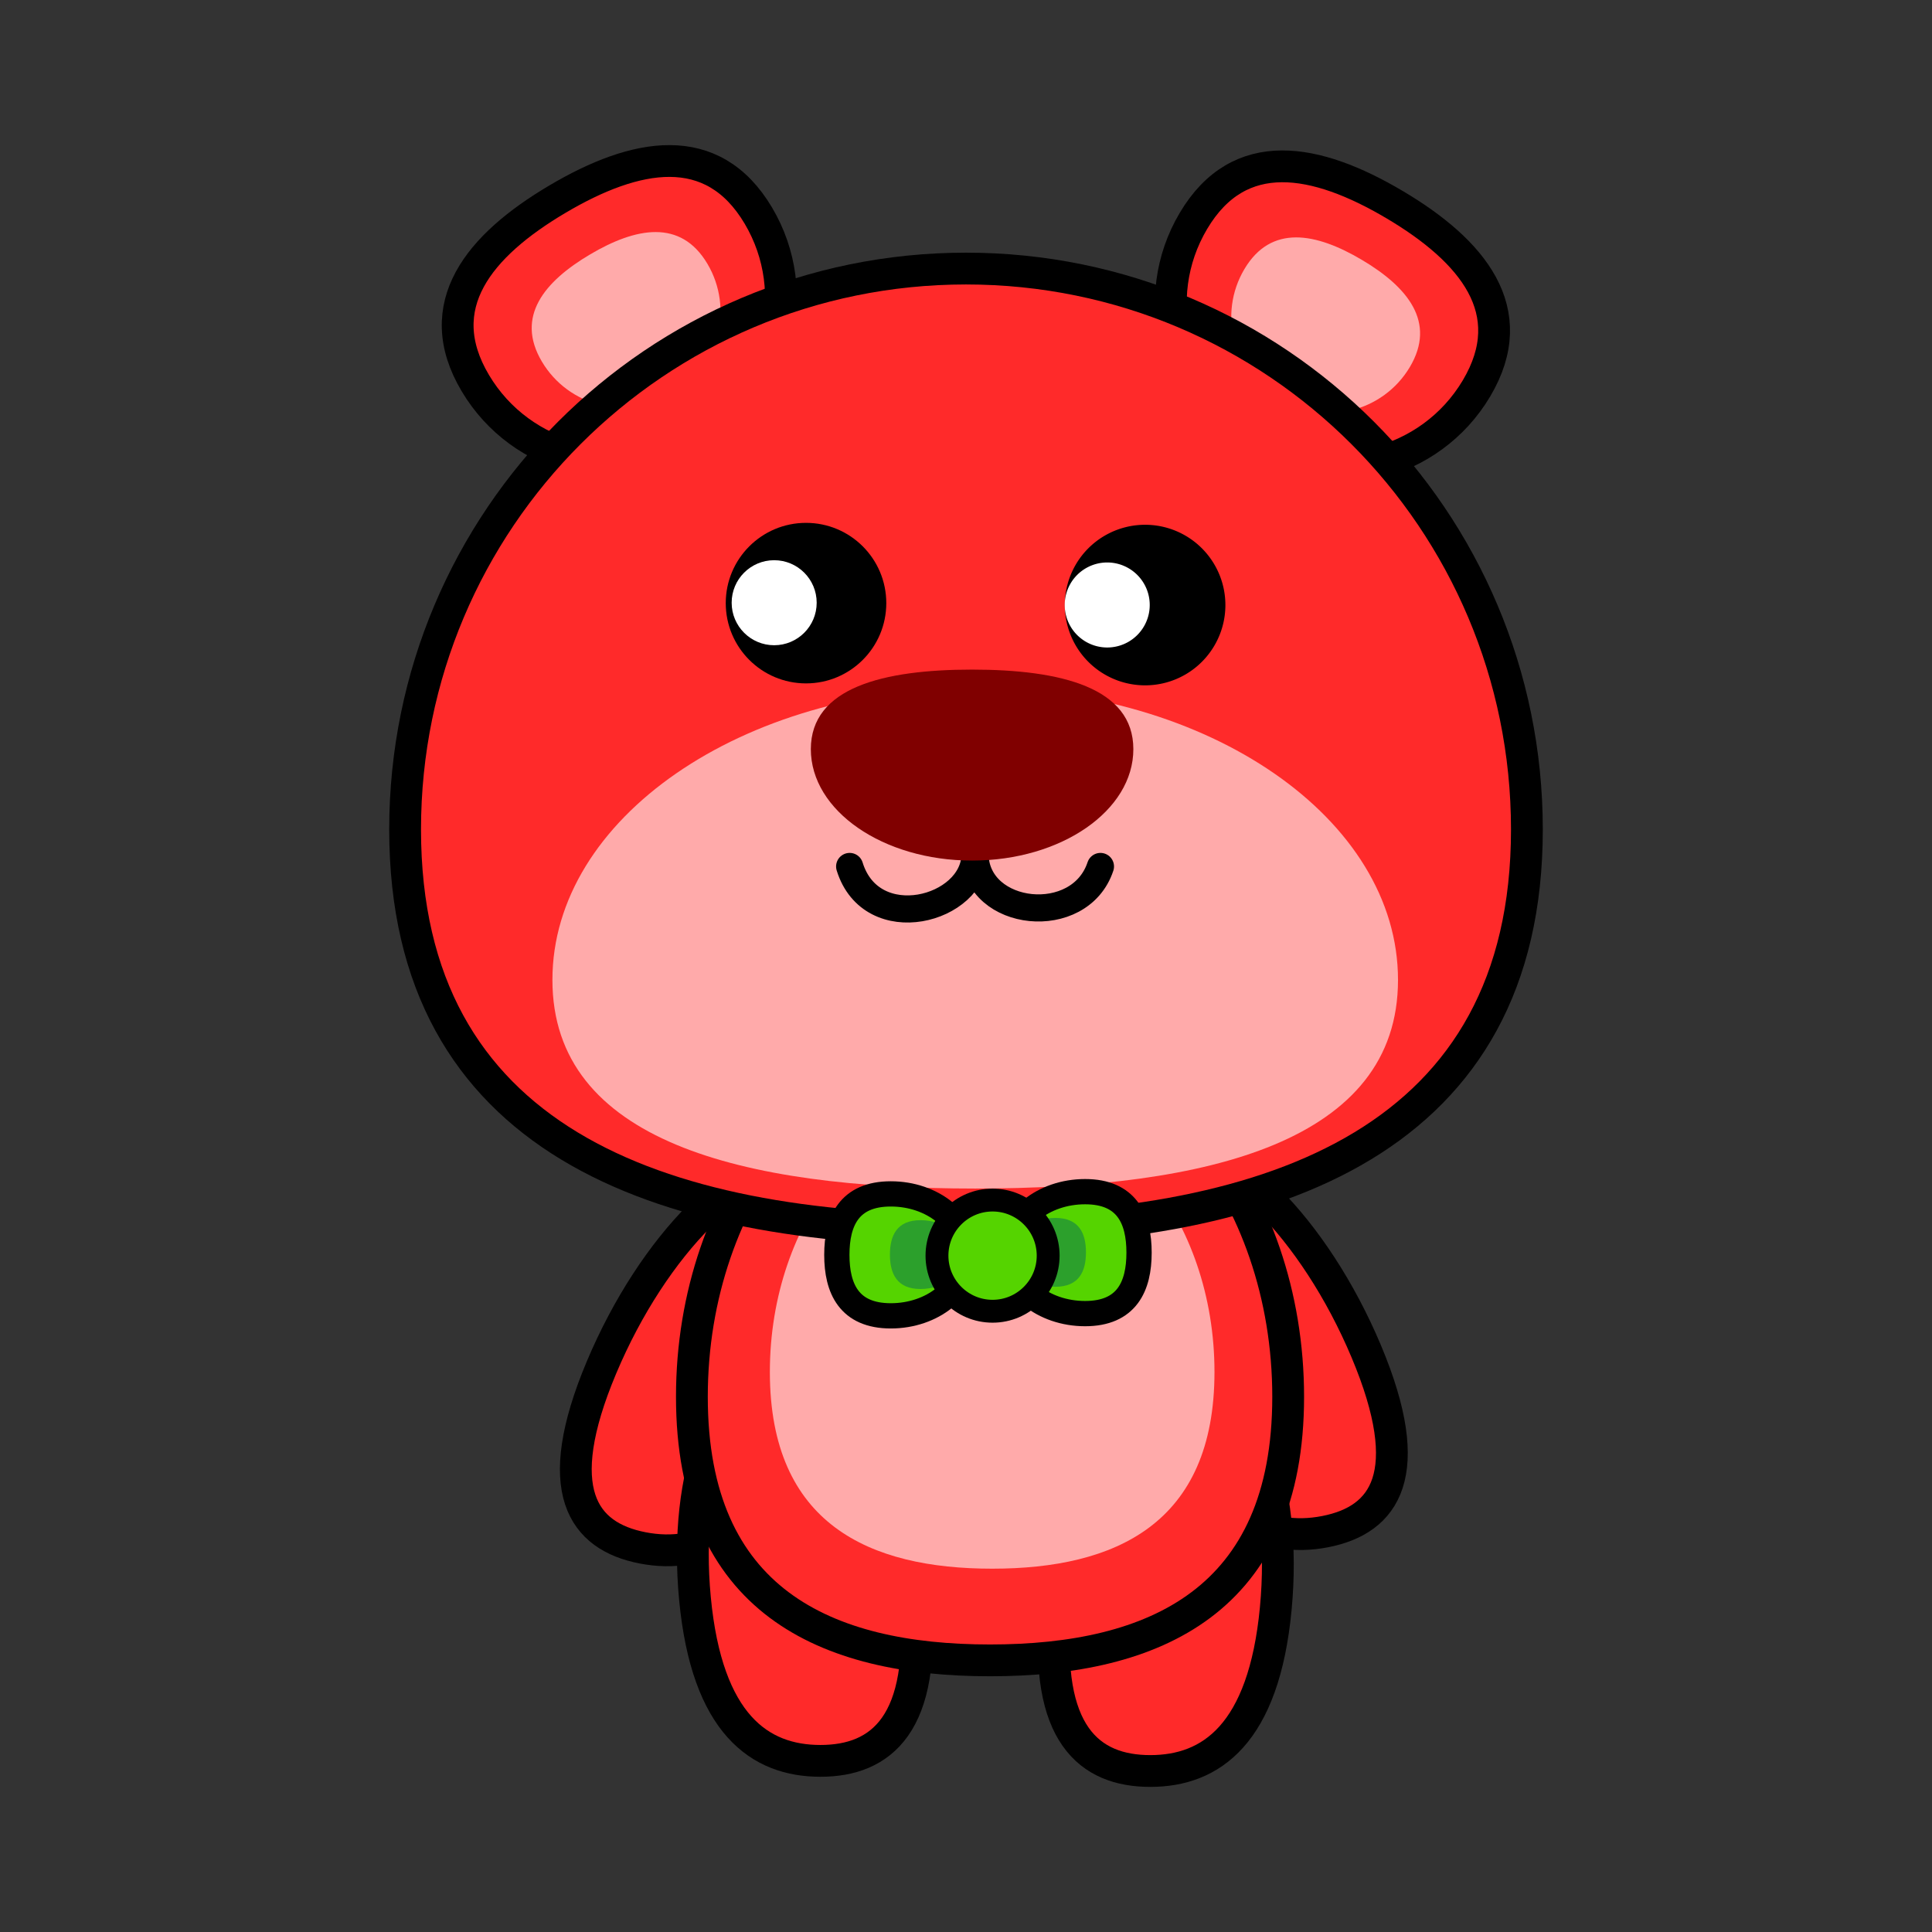 <svg:svg xmlns:dc="http://purl.org/dc/elements/1.1/" xmlns:ns1="http://sodipodi.sourceforge.net/DTD/sodipodi-0.dtd" xmlns:ns2="http://www.inkscape.org/namespaces/inkscape" xmlns:ns4="http://creativecommons.org/ns#" xmlns:rdf="http://www.w3.org/1999/02/22-rdf-syntax-ns#" xmlns:svg="http://www.w3.org/2000/svg" height="449.105" id="svg2" version="1.1" viewBox="307.084 153.062 449.105 449.105" width="449.105" ns1:docname="&#25945;&#23416;-&#27387;&#26691;&#29066;.svg" ns2:version="0.48.5 r10040">
  <svg:rect x="307.084" y="153.062" width="449.105" height="449.105" fill="#333333" stroke="none"/>
  <svg:defs id="defs4">
    <svg:clipPath id="id6">
      <svg:path d="m 15719,12677 -717,442 c 157,9 266,176 258,334 -25,78 170,116 308,42 81,-44 150,-466 151,-818 z" id="path27" ns2:connector-curvature="0" />
    </svg:clipPath>
    <svg:clipPath id="id7">
      <svg:path d="m 14228,12649 717,442 c -157,9 -266,176 -258,334 25,78 -170,116 -308,42 -81,-44 -150,-466 -151,-818 z" id="path30" ns2:connector-curvature="0" />
    </svg:clipPath>
    <svg:clipPath id="id8">
      <svg:path d="m 14970,13223 c -407,0 -884,-230 -714,-997 66,-300 409,-1149 672,-1164 323,-19 649,820 750,1174 221,776 -301,988 -707,988 z" id="path33" ns2:connector-curvature="0" />
    </svg:clipPath>
    <svg:clipPath id="id9">
      <svg:path d="m 14940,11660 c -705,0 -1294,-256 -1294,-970 0,-714 572,-1293 1277,-1293 705,0 1277,579 1277,1293 0,714 -556,970 -1261,970 z" id="path36" ns2:connector-curvature="0" />
    </svg:clipPath>
    <svg:clipPath id="id10">
      <svg:path d="m 14333,11973 255,-31 c -30,307 237,541 337,660 57,67 -37,330 -328,263 -87,-20 -425,-445 -264,-892 z" id="path39" ns2:connector-curvature="0" />
    </svg:clipPath>
    <svg:clipPath id="id11">
      <svg:path d="m 15584,11954 -255,-31 c 30,307 -237,541 -337,660 -57,67 37,330 328,263 87,-20 425,-445 264,-892 z" id="path42" ns2:connector-curvature="0" />
    </svg:clipPath>
  </svg:defs>
  <ns1:namedview bordercolor="#666666" borderopacity="1.0" id="base" pagecolor="#ffffff" showgrid="false" ns2:current-layer="layer1" ns2:cx="296.41613" ns2:cy="307.9622" ns2:document-units="px" ns2:pageopacity="0.0" ns2:pageshadow="2" ns2:window-height="673" ns2:window-maximized="1" ns2:window-width="1280" ns2:window-x="-8" ns2:window-y="17" ns2:zoom="0.49497475" />
  <svg:g id="layer1" style="display:inline" transform="translate(0,-308.268)" ns2:groupmode="layer" ns2:label="Layer 1">
    <svg:path d="m 574.463,785.243 c 12.041,28.63 26.812,34.831 40.675,32.122 13.863,-2.709 21.569,-13.304 9.528,-41.933 -12.041,-28.63 -33.041,-49.642 -46.904,-46.933 -13.863,2.709 -15.34,28.115 -3.298,56.744 z" id="path3976" style="color:#000000;fill:#ff2a2a;fill-opacity:1;fill-rule:nonzero;stroke:#000000;stroke-width:7.391;stroke-linecap:round;stroke-linejoin:round;stroke-miterlimit:4;stroke-opacity:1;stroke-dasharray:none;stroke-dashoffset:0;marker:none;visibility:visible;display:inline;overflow:visible;enable-background:accumulate" ns1:nodetypes="sssss" ns2:connector-curvature="0" />
    <svg:path d="m 552.484,835.289 c -2.773,29.165 7.865,37.72 21.991,37.72 14.126,0 26.39,-8.555 29.163,-37.72 2.773,-29.165 -6.431,-52.809 -20.556,-52.809 -14.126,0 -27.824,23.643 -30.597,52.809 z" id="path3974" style="color:#000000;fill:#ff2a2a;fill-opacity:1;fill-rule:nonzero;stroke:#000000;stroke-width:7.391;stroke-linecap:round;stroke-linejoin:round;stroke-miterlimit:4;stroke-opacity:1;stroke-dasharray:none;stroke-dashoffset:0;marker:none;visibility:visible;display:inline;overflow:visible;enable-background:accumulate" ns1:nodetypes="sssss" ns2:connector-curvature="0" />
    <svg:path d="m 650.31,551.602 c 10.68,-17.989 -0.917,-31.98 -19.087,-42.729 -18.17,-10.749 -36.032,-14.187 -46.711,3.802 -10.679,17.989 -4.608,41.286 13.562,52.035 18.17,10.749 41.556,4.881 52.236,-13.108 z" id="path3923" style="color:#000000;fill:#ff2a2a;fill-opacity:1;fill-rule:nonzero;stroke:#000000;stroke-width:7.391;stroke-linecap:round;stroke-linejoin:round;stroke-miterlimit:4;stroke-opacity:1;stroke-dasharray:none;stroke-dashoffset:0;marker:none;visibility:visible;display:inline;overflow:visible;enable-background:accumulate" ns1:nodetypes="sssss" ns2:connector-curvature="0" ns2:transform-center-x="-7.6653516" ns2:transform-center-y="-7.6520429" />
    <svg:path d="m 634.819,546.635 c 6.215,-10.469 -0.572,-18.634 -11.194,-24.918 -10.622,-6.284 -21.055,-8.307 -27.271,2.162 -6.215,10.469 -2.643,24.05 7.979,30.334 10.622,6.284 24.271,2.891 30.486,-7.578 z" id="path3925" style="color:#000000;fill:#ffaaaa;fill-opacity:1;fill-rule:nonzero;stroke:none;stroke-width:3.4;marker:none;visibility:visible;display:inline;overflow:visible;enable-background:accumulate" ns1:nodetypes="sssss" ns2:connector-curvature="0" ns2:transform-center-x="-4.1682806" ns2:transform-center-y="-3.1947858" />
    <svg:path d="m 497.107,789.012 c -12.041,28.63 -26.812,34.831 -40.675,32.122 -13.863,-2.709 -21.569,-13.304 -9.528,-41.933 12.041,-28.63 33.041,-49.642 46.904,-46.933 13.863,2.709 15.34,28.115 3.298,56.744 z" id="path3919" style="color:#000000;fill:#ff2a2a;fill-opacity:1;fill-rule:nonzero;stroke:#000000;stroke-width:7.391;stroke-linecap:round;stroke-linejoin:round;stroke-miterlimit:4;stroke-opacity:1;stroke-dasharray:none;stroke-dashoffset:0;marker:none;visibility:visible;display:inline;overflow:visible;enable-background:accumulate" ns1:nodetypes="sssss" ns2:connector-curvature="0" />
    <svg:path d="m 519.788,832.934 c 2.773,29.165 -7.865,37.72 -21.991,37.72 -14.126,0 -26.39,-8.555 -29.163,-37.72 -2.773,-29.165 6.431,-52.809 20.556,-52.809 14.126,0 27.824,23.643 30.597,52.809 z" id="path3915" style="color:#000000;fill:#ff2a2a;fill-opacity:1;fill-rule:nonzero;stroke:#000000;stroke-width:7.391;stroke-linecap:round;stroke-linejoin:round;stroke-miterlimit:4;stroke-opacity:1;stroke-dasharray:none;stroke-dashoffset:0;marker:none;visibility:visible;display:inline;overflow:visible;enable-background:accumulate" ns1:nodetypes="sssss" ns2:connector-curvature="0" />
    <svg:path d="m 606.528,786.017 c 0,47.379 -31.029,61.276 -69.305,61.276 -38.276,0 -69.305,-13.898 -69.305,-61.276 0,-47.379 31.029,-85.787 69.305,-85.787 38.276,0 69.305,38.408 69.305,85.787 z" id="path3911" style="color:#000000;fill:#ff2a2a;fill-opacity:1;fill-rule:nonzero;stroke:#000000;stroke-width:7.391;stroke-linecap:round;stroke-linejoin:round;stroke-miterlimit:4;stroke-opacity:1;stroke-dasharray:none;stroke-dashoffset:0;marker:none;visibility:visible;display:inline;overflow:visible;enable-background:accumulate" ns1:nodetypes="sssss" ns2:connector-curvature="0" />
    <svg:path d="m 589.398,780.245 c 0,35.363 -23.137,45.735 -51.677,45.735 -28.541,0 -51.677,-10.373 -51.677,-45.735 0,-35.363 23.137,-64.03 51.677,-64.03 28.541,0 51.677,28.667 51.677,64.03 z" id="path3913" style="color:#000000;fill:#ffaaaa;fill-opacity:1;fill-rule:nonzero;stroke:none;stroke-width:3.4;marker:none;visibility:visible;display:inline;overflow:visible;enable-background:accumulate" ns1:nodetypes="sssss" ns2:connector-curvature="0" />
    <svg:path d="m 417.561,550.361 c -10.68,-17.989 0.917,-31.98 19.087,-42.729 18.17,-10.749 36.032,-14.187 46.711,3.802 10.679,17.989 4.608,41.286 -13.562,52.035 -18.17,10.749 -41.556,4.881 -52.236,-13.108 z" id="path3889" style="color:#000000;fill:#ff2a2a;fill-opacity:1;fill-rule:nonzero;stroke:#000000;stroke-width:7.391;stroke-linecap:round;stroke-linejoin:round;stroke-miterlimit:4;stroke-opacity:1;stroke-dasharray:none;stroke-dashoffset:0;marker:none;visibility:visible;display:inline;overflow:visible;enable-background:accumulate" ns1:nodetypes="sssss" ns2:connector-curvature="0" ns2:transform-center-x="7.6653633" ns2:transform-center-y="-7.6520434" />
    <svg:path d="m 433.053,545.393 c -6.215,-10.469 0.572,-18.634 11.194,-24.918 10.622,-6.284 21.055,-8.307 27.271,2.162 6.215,10.469 2.643,24.05 -7.979,30.334 -10.622,6.284 -24.271,2.891 -30.486,-7.578 z" id="path3891" style="color:#000000;fill:#ffaaaa;fill-opacity:1;fill-rule:nonzero;stroke:none;stroke-width:3.4;marker:none;visibility:visible;display:inline;overflow:visible;enable-background:accumulate" ns1:nodetypes="sssss" ns2:connector-curvature="0" ns2:transform-center-x="4.1682898" ns2:transform-center-y="-3.1947857" />
    <svg:path d="m 662.02,654.142 c 0,72.008 -58.374,93.13 -130.383,93.13 -72.008,0 -130.383,-21.122 -130.383,-93.13 0,-72.008 58.374,-130.383 130.383,-130.383 72.008,0 130.383,58.374 130.383,130.383 z" id="path3118" style="color:#000000;fill:#ff2a2a;fill-opacity:1;fill-rule:nonzero;stroke:#000000;stroke-width:7.391;stroke-linecap:round;stroke-linejoin:round;stroke-miterlimit:4;stroke-opacity:1;stroke-dasharray:none;stroke-dashoffset:0;marker:none;visibility:visible;display:inline;overflow:visible;enable-background:accumulate" ns1:nodetypes="sssss" ns2:connector-curvature="0" />
    <svg:path d="m 632.059,689.117 c 0,37.498 -44.002,48.497 -98.281,48.497 -54.279,0 -98.281,-10.999 -98.281,-48.497 0,-37.498 44.002,-67.895 98.281,-67.895 54.279,0 98.281,30.398 98.281,67.895 z" id="path3897" style="color:#000000;fill:#ffaaaa;fill-opacity:1;fill-rule:nonzero;stroke:none;stroke-width:3.4;marker:none;visibility:visible;display:inline;overflow:visible;enable-background:accumulate" ns1:nodetypes="sssss" ns2:connector-curvature="0" />
    <svg:g id="g3986" transform="matrix(2.174,0,0,2.174,-606.322,-648.024)">
      <svg:path d="m 523.75,334.541 c 0,4.191 -3.398,7.589 -7.589,7.589 -4.191,0 -7.589,-3.398 -7.589,-7.589 0,-4.191 3.398,-7.589 7.589,-7.589 4.191,0 7.589,3.398 7.589,7.589 z" id="path3901" style="color:#000000;fill:#000000;fill-opacity:1;fill-rule:nonzero;stroke:none;stroke-width:3.4;marker:none;visibility:visible;display:inline;overflow:visible;enable-background:accumulate" transform="matrix(1.131,0,0,1.131,-77.444,196.406)" ns1:cx="516.16071" ns1:cy="334.54092" ns1:rx="7.5892859" ns1:ry="7.5892859" ns1:type="arc" />
      <svg:path d="m 523.75,334.541 c 0,4.191 -3.398,7.589 -7.589,7.589 -4.191,0 -7.589,-3.398 -7.589,-7.589 0,-4.191 3.398,-7.589 7.589,-7.589 4.191,0 7.589,3.398 7.589,7.589 z" id="path3903" style="color:#000000;fill:#ffffff;fill-opacity:1;fill-rule:nonzero;stroke:none;stroke-width:3.4;marker:none;visibility:visible;display:inline;overflow:visible;enable-background:accumulate" transform="matrix(0.599,0,0,0.599,193.748,374.339)" ns1:cx="516.16071" ns1:cy="334.54092" ns1:rx="7.5892859" ns1:ry="7.5892859" ns1:type="arc" />
    </svg:g>
    <svg:path d="m 523.75,334.541 a 7.589,7.589 0 1 1 -15.179,0 7.589,7.589 0 1 1 15.179,0 z" id="path3905" style="color:#000000;fill:#000000;fill-opacity:1;fill-rule:nonzero;stroke:none;stroke-width:3.4;marker:none;visibility:visible;display:inline;overflow:visible;enable-background:accumulate" transform="matrix(2.459,0,0,2.459,-695.968,-220.657)" ns1:cx="516.16071" ns1:cy="334.54092" ns1:rx="7.5892859" ns1:ry="7.5892859" ns1:type="arc" />
    <svg:path d="m 523.75,334.541 a 7.589,7.589 0 1 1 -15.179,0 7.589,7.589 0 1 1 15.179,0 z" id="path3907" style="color:#000000;fill:#ffffff;fill-opacity:1;fill-rule:nonzero;stroke:none;stroke-width:3.4;marker:none;visibility:visible;display:inline;overflow:visible;enable-background:accumulate" transform="matrix(1.302,0,0,1.302,-107.576,166.39)" ns1:cx="516.16071" ns1:cy="334.54092" ns1:rx="7.5892859" ns1:ry="7.5892859" ns1:type="arc" />
    <svg:path d="m 504.59,662.745 c 5.083,16.417 28.859,10.154 29.14,-2.645 0.428,14.497 24.354,17.145 29.161,2.645" id="path3909" style="fill:none;stroke:#000000;stroke-width:6.304;stroke-linecap:round;stroke-linejoin:round;stroke-miterlimit:4;stroke-opacity:1;stroke-dasharray:none" ns1:nodetypes="ccc" ns2:connector-curvature="0" />
    <svg:path d="m 570.538,635.479 c 0,-14.302 -16.782,-18.497 -37.485,-18.497 -20.702,0 -37.485,4.195 -37.485,18.497 0,14.302 16.783,25.896 37.485,25.896 20.702,0 37.485,-11.594 37.485,-25.896 z" id="path3899" style="color:#000000;fill:#800000;fill-opacity:1;fill-rule:nonzero;stroke:none;stroke-width:3.4;marker:none;visibility:visible;display:inline;overflow:visible;enable-background:accumulate" ns1:nodetypes="sssss" ns2:connector-curvature="0" />
    <svg:g id="g4010" transform="matrix(1.029,0,0,1.029,71.067,81.689)">
      <svg:path d="m 430.601,666.197 c -9.425,0 -12.19,-6.167 -12.19,-13.774 0,-7.607 2.765,-13.774 12.19,-13.774 9.425,0 17.066,6.167 17.066,13.774 0,7.607 -7.641,13.774 -17.066,13.774 z" id="path4002" style="color:#000000;fill:#55d400;fill-opacity:1;fill-rule:nonzero;stroke:#000000;stroke-width:5.705;stroke-miterlimit:4;stroke-opacity:1;stroke-dasharray:none;marker:none;visibility:visible;display:inline;overflow:visible;enable-background:accumulate" ns1:nodetypes="sssss" ns2:connector-curvature="0" />
      <svg:path d="m 437.316,660.136 c -5.343,0 -6.91,-3.481 -6.91,-7.776 0,-4.295 1.567,-7.776 6.91,-7.776 5.343,0 9.674,3.481 9.674,7.776 0,4.295 -4.331,7.776 -9.674,7.776 z" id="path4004" style="color:#000000;fill:#2ca02c;fill-opacity:1;fill-rule:nonzero;stroke:none;stroke-width:2.7;marker:none;visibility:visible;display:inline;overflow:visible;enable-background:accumulate" ns1:nodetypes="sssss" ns2:connector-curvature="0" />
      <svg:path d="m 474.494,665.692 c 9.425,0 12.19,-6.167 12.19,-13.774 0,-7.607 -2.765,-13.774 -12.19,-13.774 -9.425,0 -17.066,6.167 -17.066,13.774 0,7.607 7.641,13.774 17.066,13.774 z" id="path4006" style="color:#000000;fill:#55d400;fill-opacity:1;fill-rule:nonzero;stroke:#000000;stroke-width:5.705;stroke-miterlimit:4;stroke-opacity:1;stroke-dasharray:none;marker:none;visibility:visible;display:inline;overflow:visible;enable-background:accumulate" ns1:nodetypes="sssss" ns2:connector-curvature="0" />
      <svg:path d="m 467.779,659.631 c 5.343,0 6.91,-3.481 6.91,-7.776 0,-4.295 -1.567,-7.776 -6.91,-7.776 -5.343,0 -9.674,3.481 -9.674,7.776 0,4.295 4.331,7.776 9.674,7.776 z" id="path4008" style="color:#000000;fill:#2ca02c;fill-opacity:1;fill-rule:nonzero;stroke:none;stroke-width:2.7;marker:none;visibility:visible;display:inline;overflow:visible;enable-background:accumulate" ns1:nodetypes="sssss" ns2:connector-curvature="0" />
      <svg:path d="m 523.75,334.541 c 0,4.191 -3.398,7.589 -7.589,7.589 -4.191,0 -7.589,-3.398 -7.589,-7.589 0,-4.191 3.398,-7.589 7.589,-7.589 4.191,0 7.589,3.398 7.589,7.589 z" id="path3996" style="color:#000000;fill:#55d400;fill-opacity:1;fill-rule:nonzero;stroke:#000000;stroke-width:3.122;stroke-miterlimit:4;stroke-dasharray:none;marker:none;visibility:visible;display:inline;overflow:visible;enable-background:accumulate" transform="matrix(1.655,0,0,1.655,-400.655,98.933)" ns1:cx="516.16071" ns1:cy="334.54092" ns1:rx="7.5892859" ns1:ry="7.5892859" ns1:type="arc" />
    </svg:g>
  </svg:g>
</svg:svg>